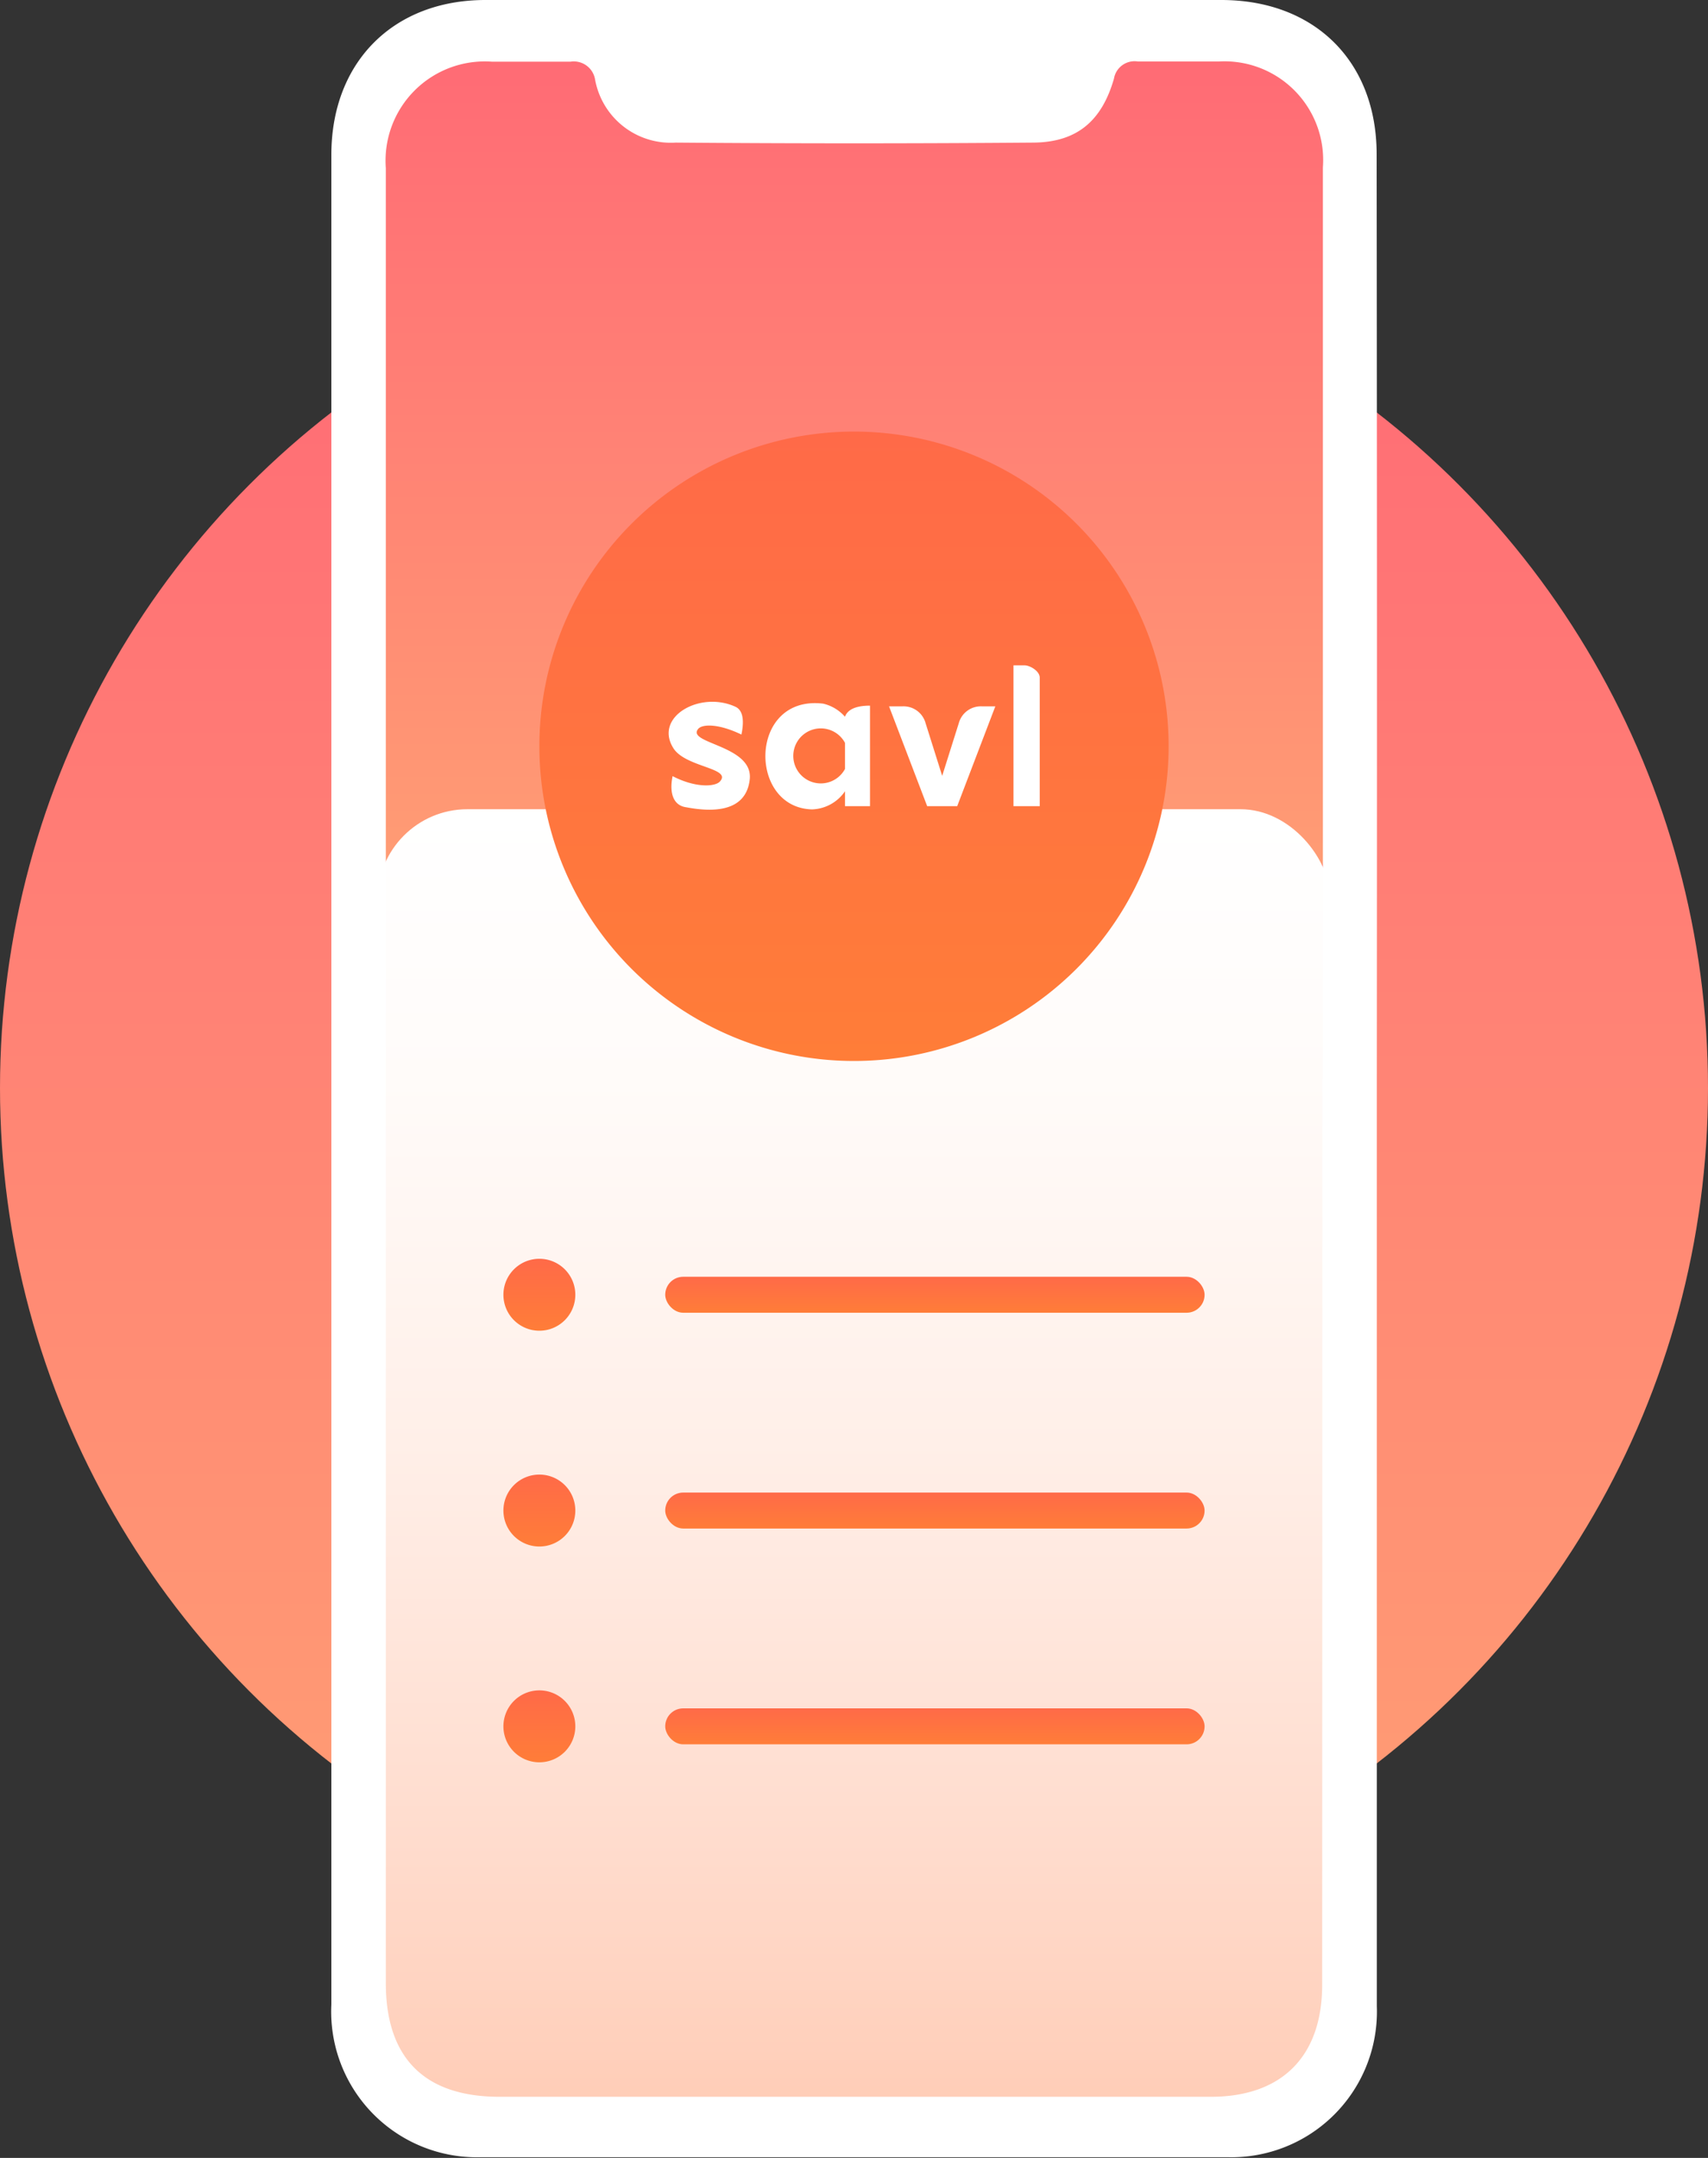 <svg id="9e744ef7-79a6-4258-9eb1-bdc9d1fa9230" data-name="Layer 1" xmlns="http://www.w3.org/2000/svg" xmlns:xlink="http://www.w3.org/1999/xlink" viewBox="0 0 95 120"><rect x="0" y="0" width="95" height="120" fill="#333333" stroke="none"/><defs><linearGradient id="b0b184b5-1959-4c99-9d20-5f4a07ddfa0f" x1="47.5" y1="108" x2="47.5" y2="13" gradientUnits="userSpaceOnUse"><stop offset="0" stop-color="#ff9f74"/><stop offset="1" stop-color="#ff6a75"/></linearGradient><linearGradient id="61b22cb2-d2da-41eb-9f46-c7698df7e5d7" x1="47.5" y1="51" x2="47.5" y2="2.5" xlink:href="#b0b184b5-1959-4c99-9d20-5f4a07ddfa0f"/><linearGradient id="821c17e6-1c13-4f26-bae6-50b29e0fda57" x1="47.5" y1="117" x2="47.5" y2="45" gradientUnits="userSpaceOnUse"><stop offset="0" stop-color="#ffcdb7"/><stop offset="0.19" stop-color="#ffdbcc"/><stop offset="0.51" stop-color="#ffefe8"/><stop offset="0.79" stop-color="#fffbf9"/><stop offset="1" stop-color="#fff"/></linearGradient><linearGradient id="3e536d73-3c91-4d1c-93e8-97f8d3f9cd41" x1="47.5" y1="59" x2="47.5" y2="24" gradientUnits="userSpaceOnUse"><stop offset="0" stop-color="#ff7d38"/><stop offset="1" stop-color="#ff6a48"/></linearGradient><linearGradient id="ad64a073-503e-45e9-b0d8-16163b4fbcde" x1="30" y1="74" x2="30" y2="70" xlink:href="#3e536d73-3c91-4d1c-93e8-97f8d3f9cd41"/><linearGradient id="a88b7e2f-680d-4366-bd7d-bc03617b22f2" x1="52" y1="73" x2="52" y2="71" xlink:href="#3e536d73-3c91-4d1c-93e8-97f8d3f9cd41"/><linearGradient id="bd3567d7-a683-4476-97a8-2c5ba9aabff7" x1="30" y1="86" x2="30" y2="82" xlink:href="#3e536d73-3c91-4d1c-93e8-97f8d3f9cd41"/><linearGradient id="ff9af4f9-cb02-40e5-bc39-5ee24b9c54e5" x1="52" y1="85" x2="52" y2="83" xlink:href="#3e536d73-3c91-4d1c-93e8-97f8d3f9cd41"/><linearGradient id="60413c04-7eeb-4467-98c5-9ed9e0c36d3b" x1="30" y1="98" x2="30" y2="94" xlink:href="#3e536d73-3c91-4d1c-93e8-97f8d3f9cd41"/><linearGradient id="f6d9006c-f991-49ee-9b9e-c8465a50f501" x1="52" y1="97" x2="52" y2="95" xlink:href="#3e536d73-3c91-4d1c-93e8-97f8d3f9cd41"/></defs><title>4Artboard 1</title><circle cx="47.5" cy="60.5" r="47.5" style="fill:url(#b0b184b5-1959-4c99-9d20-5f4a07ddfa0f)"/><rect x="21" y="2.5" width="53" height="48.5" rx="5" ry="5" style="fill:url(#61b22cb2-d2da-41eb-9f46-c7698df7e5d7)"/><rect x="21" y="45" width="53" height="72" rx="5" ry="5" style="fill:url(#821c17e6-1c13-4f26-bae6-50b29e0fda57)"/><path d="M76.58,60q0,25.78,0,51.56a8.1,8.1,0,0,1-8.32,8.4q-20.74,0-41.48,0a8.1,8.1,0,0,1-8.35-8.49q0-43.35,0-86.71c0-5.39,0-10.78,0-16.17C18.44,3.45,21.88,0,27,0H67.93c5.17,0,8.63,3.39,8.64,8.56Q76.6,34.29,76.58,60Zm-3,0q0-3.18,0-6.35,0-22.17,0-44.34a5.49,5.49,0,0,0-5.8-5.89c-1.5,0-3,0-4.49,0a1.16,1.16,0,0,0-1.33.95c-.68,2.37-2.07,3.54-4.48,3.56q-10,.08-19.9,0A4.28,4.28,0,0,1,33.1,4.43a1.2,1.2,0,0,0-1.37-1c-1.46,0-2.91,0-4.37,0a5.52,5.52,0,0,0-5.9,5.92q0,50.46,0,100.93c0,4.17,2.16,6.32,6.32,6.32H67.35c3.94,0,6.19-2.24,6.19-6.23Q73.55,85.16,73.55,60Z" style="fill:#fff"/><path d="M47.5,59A17.5,17.5,0,1,1,65,41.5,17.5,17.5,0,0,1,47.5,59Z" style="fill:url(#3e536d73-3c91-4d1c-93e8-97f8d3f9cd41)"/><path d="M47,39.86a2.31,2.31,0,0,0-1.21-.73c-4.15-.51-4.21,5.79-.62,5.88A2.31,2.31,0,0,0,47,44v.83h1.39V39.24c-.61,0-1.21.13-1.39.61Zm5.41,3.3-.93-2.95a1.27,1.27,0,0,0-1.3-.93h-.73l2.12,5.55h1.67l2.12-5.55h-.73a1.27,1.27,0,0,0-1.3.93l-.93,2.95ZM41.22,40.84c-1.22-.59-2.17-.6-2.4-.29-.62.81,3.1.9,2.88,2.8s-2.22,1.79-3.54,1.54c-.72-.1-.94-.81-.75-1.73,1.29.67,2.37.59,2.63.3.7-.76-1.92-.78-2.59-1.86-1.09-1.74,1.49-3.2,3.45-2.3.38.17.52.66.34,1.54ZM56.37,37v7.83h1.46V37.68c0-.36-.54-.68-.84-.68ZM47,41.31v1.45a1.53,1.53,0,1,1,0-1.45Z" style="fill:#fff;fill-rule:evenodd"/><path d="M30,74a2,2,0,1,1,2-2A2,2,0,0,1,30,74Z" style="fill:url(#ad64a073-503e-45e9-b0d8-16163b4fbcde)"/><rect x="37" y="71" width="30" height="2" rx="1" ry="1" style="fill:url(#a88b7e2f-680d-4366-bd7d-bc03617b22f2)"/><path d="M30,86a2,2,0,1,1,2-2A2,2,0,0,1,30,86Z" style="fill:url(#bd3567d7-a683-4476-97a8-2c5ba9aabff7)"/><rect x="37" y="83" width="30" height="2" rx="1" ry="1" style="fill:url(#ff9af4f9-cb02-40e5-bc39-5ee24b9c54e5)"/><path d="M30,98a2,2,0,1,1,2-2A2,2,0,0,1,30,98Z" style="fill:url(#60413c04-7eeb-4467-98c5-9ed9e0c36d3b)"/><rect x="37" y="95" width="30" height="2" rx="1" ry="1" style="fill:url(#f6d9006c-f991-49ee-9b9e-c8465a50f501)"/></svg>